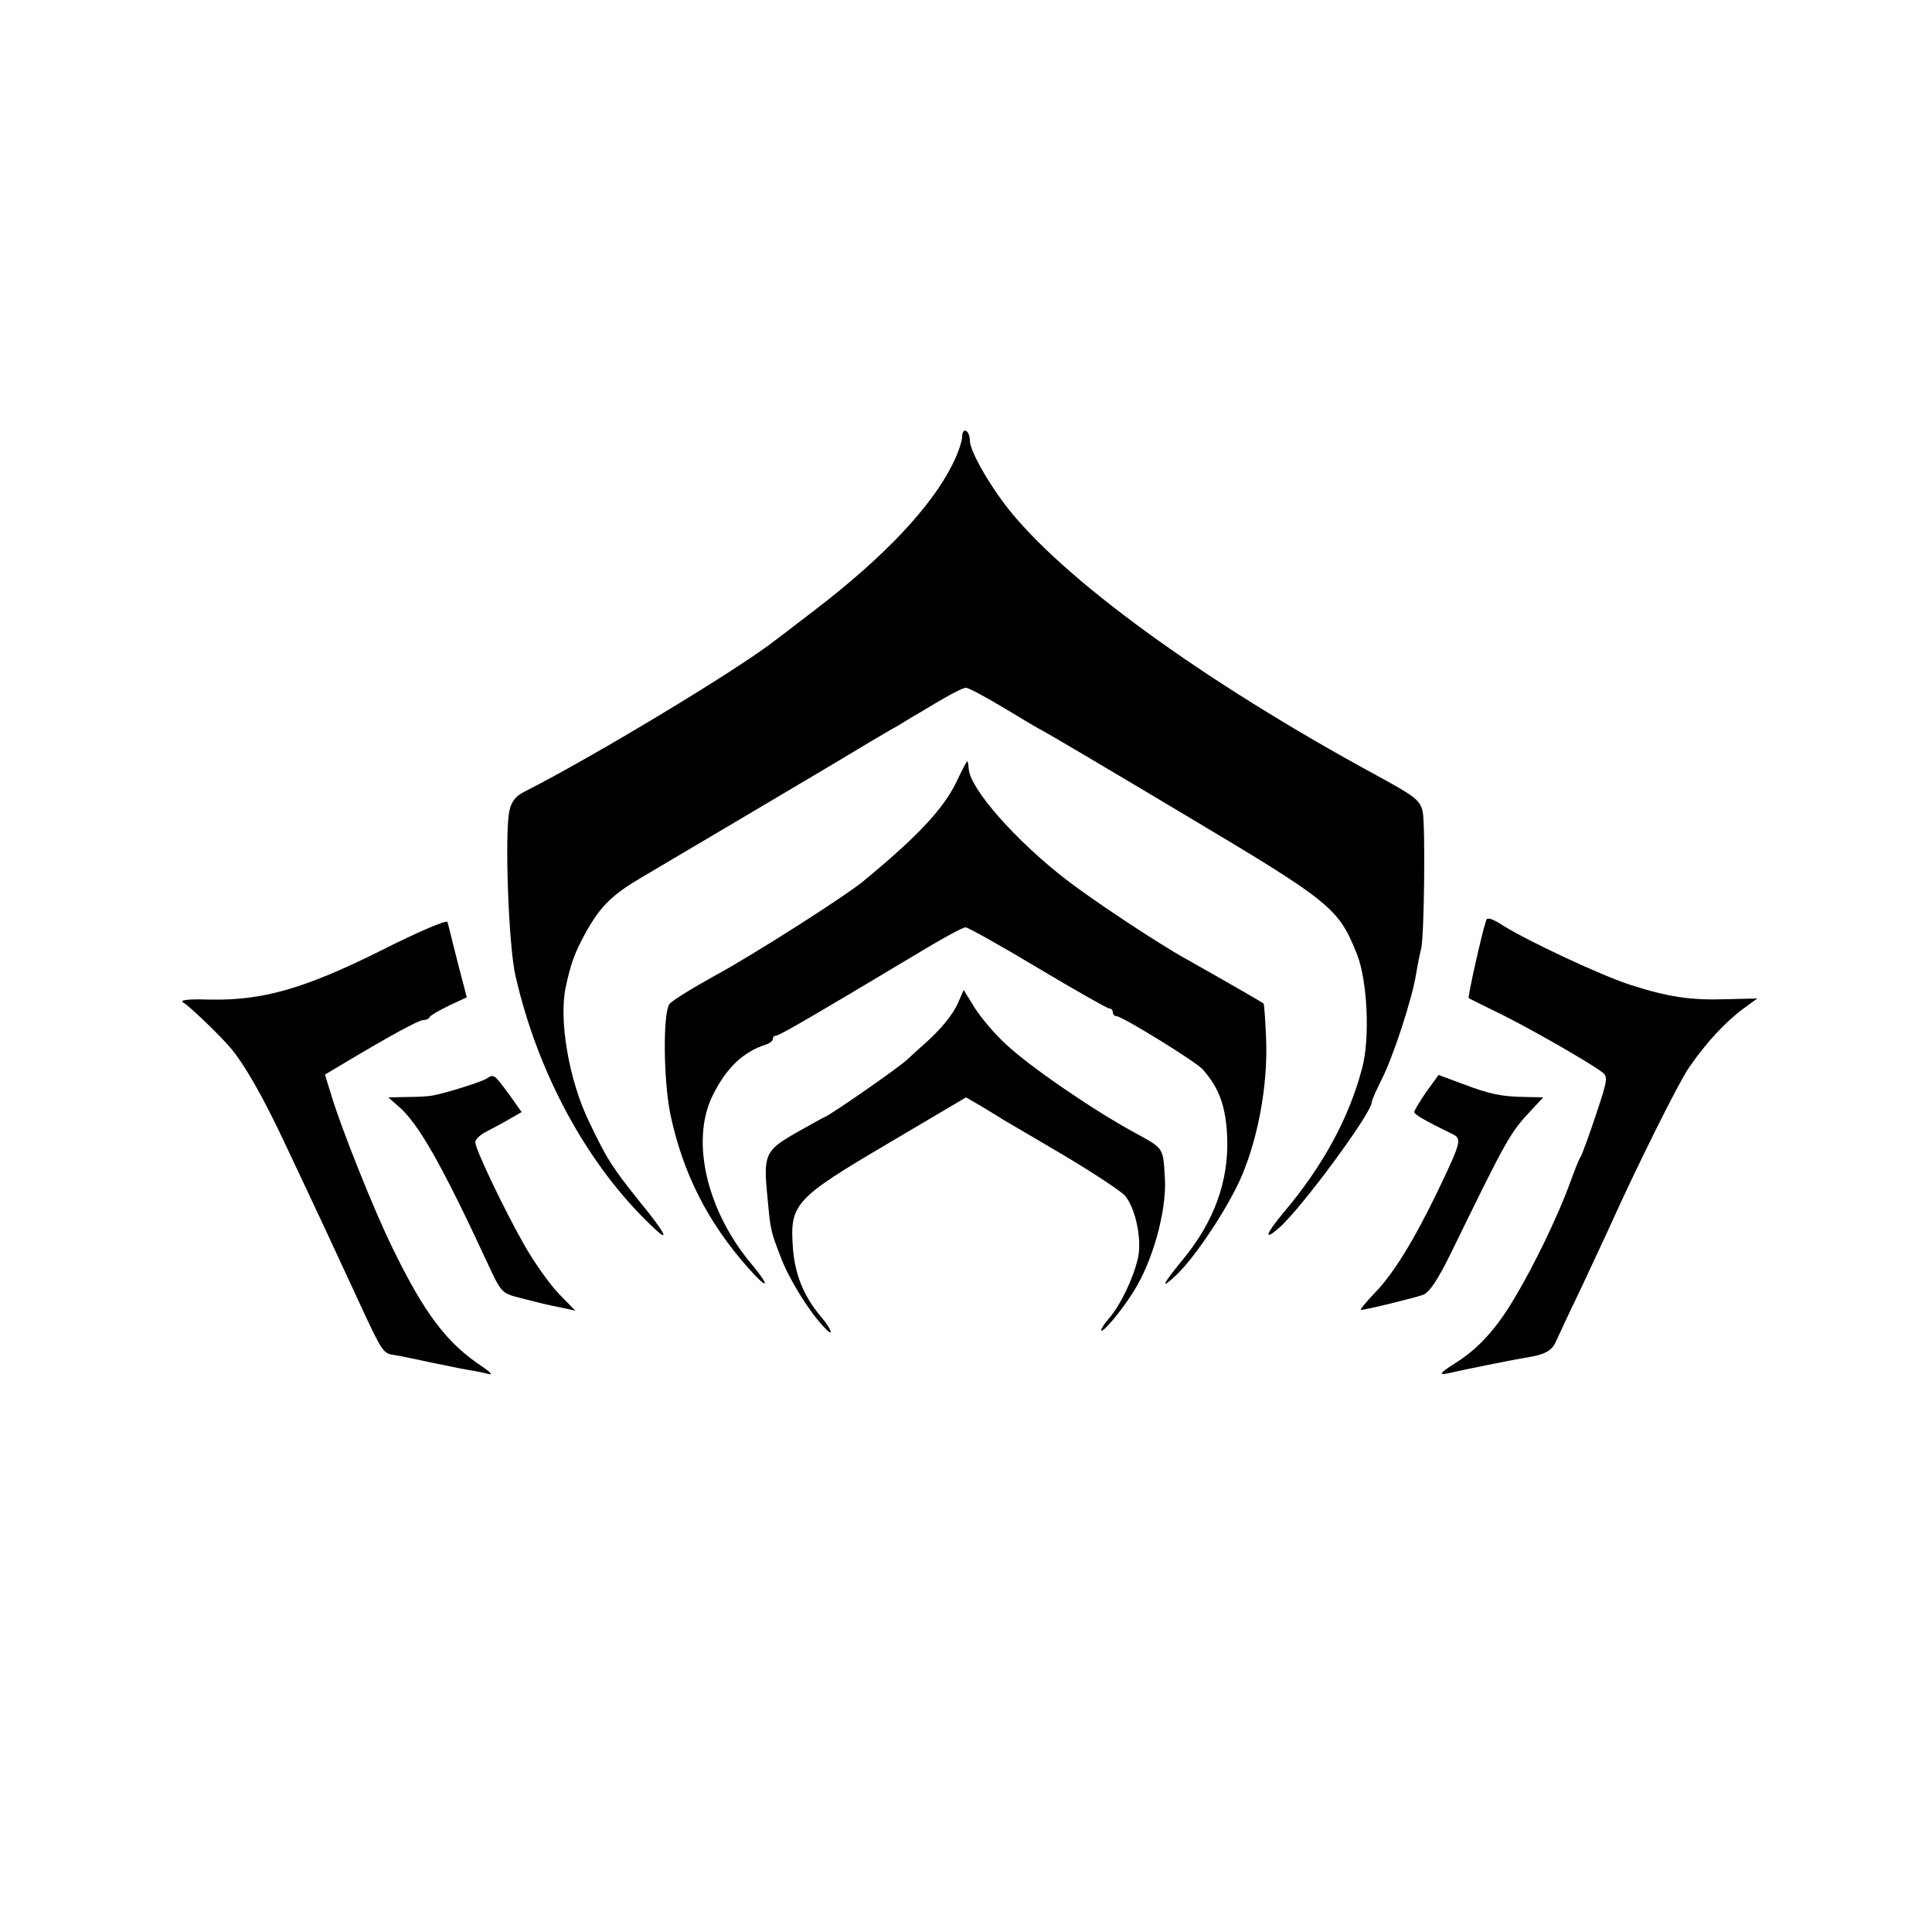 <?xml version="1.0" standalone="no"?>
<!DOCTYPE svg PUBLIC "-//W3C//DTD SVG 20010904//EN"
 "http://www.w3.org/TR/2001/REC-SVG-20010904/DTD/svg10.dtd">
<svg version="1.0" xmlns="http://www.w3.org/2000/svg"
 width="500pt" height="500pt" viewBox="0 0 500 500"
 preserveAspectRatio="xMidYMid meet">
<g transform="translate(0,500) scale(0.1,-0.1)"
fill="#000000" stroke="none">
<path d="M2490 3870 c0 -12 -11 -44 -25 -72 -55 -110 -176 -238 -350 -372 -55
-42 -104 -80 -110 -84 -94 -74 -470 -301 -650 -392 -21 -11 -32 -25 -37 -50
-12 -59 -2 -348 16 -425 58 -255 188 -493 356 -651 46 -44 32 -15 -32 63 -73
91 -87 112 -134 211 -52 108 -78 262 -60 347 14 64 22 86 51 140 39 70 68 99
150 147 56 33 508 300 585 347 19 11 52 31 74 43 21 13 46 28 55 33 71 43 111
65 121 65 7 0 51 -24 98 -52 48 -29 93 -56 102 -60 8 -4 173 -101 365 -216
383 -228 399 -242 447 -362 27 -68 34 -219 13 -295 -34 -129 -101 -252 -203
-373 -47 -56 -53 -76 -11 -39 58 51 239 297 239 324 0 5 11 30 25 58 30 58 80
211 90 275 4 25 10 54 13 65 8 33 11 317 4 354 -7 30 -18 39 -117 93 -453 246
-820 513 -964 702 -49 65 -91 141 -91 166 0 10 -4 22 -10 25 -5 3 -10 -4 -10
-15z"/>
<path d="M2476 2978 c-34 -71 -101 -143 -246 -262 -49 -39 -280 -187 -380
-241 -58 -32 -111 -65 -117 -73 -18 -22 -16 -199 2 -286 32 -152 97 -280 201
-397 51 -58 60 -52 11 7 -117 138 -160 319 -104 436 35 73 80 116 140 135 9 3
17 9 17 14 0 5 4 9 9 9 8 0 91 48 343 199 91 55 139 81 147 81 6 0 90 -47 187
-105 97 -58 180 -105 185 -105 5 0 9 -4 9 -10 0 -5 4 -10 10 -10 14 0 204
-117 222 -137 44 -49 61 -98 64 -178 4 -112 -34 -217 -115 -315 -53 -64 -60
-81 -17 -40 50 47 138 180 171 260 41 98 65 228 62 342 -2 53 -5 99 -7 101 -5
4 -106 62 -200 115 -74 41 -240 151 -310 205 -132 102 -249 235 -253 287 -1
11 -2 20 -4 20 -1 0 -14 -24 -27 -52z"/>
<path d="M990 2542 c-200 -100 -308 -131 -443 -129 -63 2 -84 -1 -72 -8 18
-11 100 -90 125 -121 36 -44 83 -128 133 -234 88 -186 135 -287 194 -415 63
-136 64 -138 95 -142 13 -2 52 -10 88 -18 36 -7 81 -17 100 -20 19 -3 44 -8
55 -11 11 -3 4 5 -15 18 -92 60 -151 137 -234 308 -48 97 -134 313 -159 397
l-16 52 37 22 c125 75 205 119 217 119 7 0 15 3 17 8 2 4 24 17 49 29 l47 22
-24 92 c-13 51 -24 97 -26 103 -2 6 -77 -26 -168 -72z"/>
<path d="M3846 2618 c-13 -41 -48 -199 -45 -201 2 -2 36 -18 74 -37 71 -34
234 -127 269 -153 18 -13 18 -17 -14 -113 -18 -54 -36 -103 -40 -109 -4 -5
-17 -39 -30 -75 -30 -80 -89 -204 -142 -292 -45 -76 -92 -128 -149 -164 -43
-27 -48 -34 -21 -28 43 10 169 35 187 38 65 10 81 18 94 49 8 18 38 82 67 142
28 61 61 130 72 155 70 155 175 366 203 407 43 63 95 119 140 152 l37 27 -82
-2 c-90 -3 -150 6 -246 37 -73 23 -265 113 -329 153 -29 19 -43 23 -45 14z"/>
<path d="M2480 2406 c-13 -31 -44 -69 -89 -109 -14 -12 -33 -30 -43 -39 -18
-18 -196 -142 -214 -149 -5 -2 -39 -21 -76 -42 -77 -44 -83 -56 -72 -163 8
-88 8 -88 34 -156 20 -55 73 -141 112 -182 27 -30 22 -8 -7 26 -45 53 -68 110
-73 179 -8 113 4 127 245 269 l203 120 38 -22 c21 -13 47 -28 57 -35 11 -6 83
-49 160 -94 77 -46 148 -93 157 -104 25 -31 41 -100 35 -150 -7 -48 -47 -135
-78 -168 -10 -12 -19 -25 -19 -29 0 -13 53 50 84 100 49 78 84 204 81 287 -5
87 -1 81 -79 124 -107 58 -273 172 -332 228 -29 26 -65 69 -81 94 l-29 47 -14
-32z"/>
<path d="M1260 2209 c-14 -9 -103 -37 -139 -44 -9 -2 -38 -4 -66 -4 l-50 -1
26 -23 c52 -44 114 -154 233 -411 33 -71 35 -73 82 -85 55 -14 65 -17 111 -26
l32 -7 -43 44 c-23 24 -63 80 -88 124 -51 89 -128 250 -128 268 0 7 12 19 28
27 15 8 42 22 59 32 l33 19 -32 45 c-39 53 -40 54 -58 42z"/>
<path d="M3691 2174 c-17 -25 -31 -48 -31 -52 0 -6 29 -23 97 -56 27 -13 26
-18 -35 -146 -62 -129 -116 -217 -165 -267 -23 -24 -38 -43 -35 -43 13 0 138
31 161 39 17 7 38 39 72 108 147 301 152 310 209 371 l30 32 -45 1 c-64 1 -93
7 -164 34 l-62 23 -32 -44z"/>
</g>
</svg>
